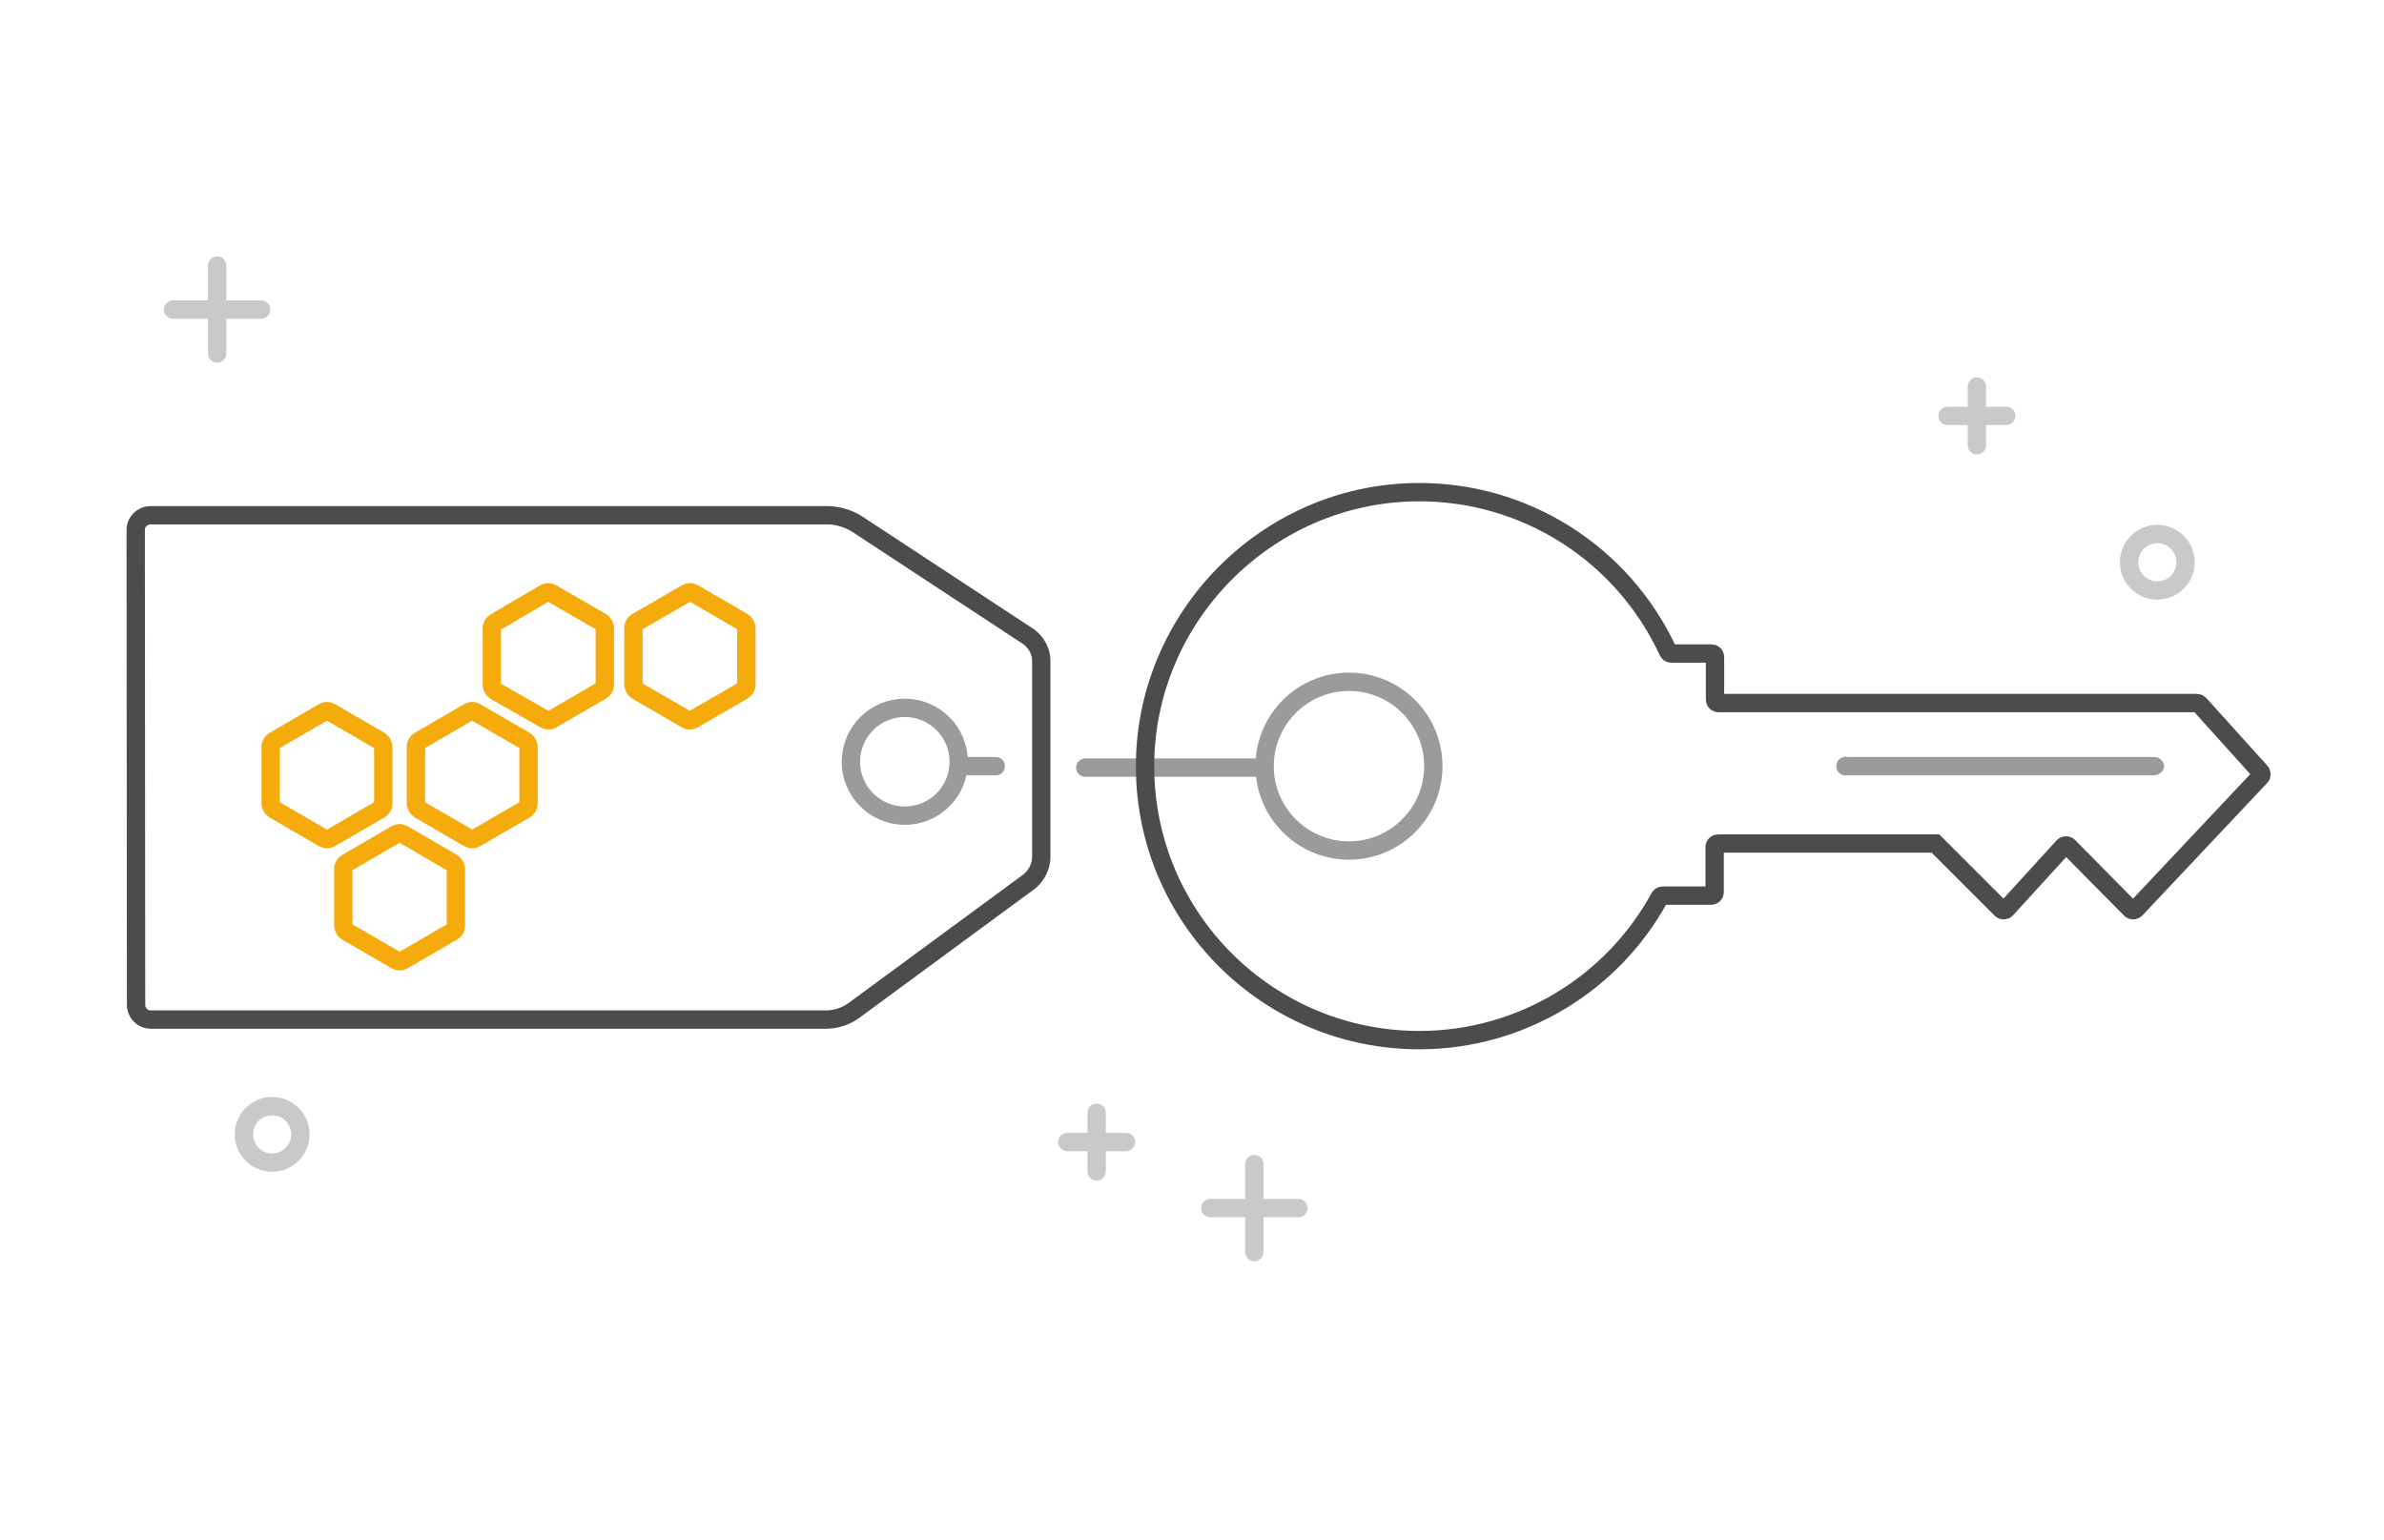 <?xml version="1.0" encoding="utf-8"?>
<!-- Generator: Adobe Illustrator 19.2.1, SVG Export Plug-In . SVG Version: 6.00 Build 0)  -->
<svg version="1.1" id="key" xmlns="http://www.w3.org/2000/svg" xmlns:xlink="http://www.w3.org/1999/xlink" x="0px" y="0px"
	 viewBox="0 0 650 420" style="enable-background:new 0 0 650 420;" xml:space="preserve">
<style type="text/css">
	.st0{fill:none;stroke:#4C4C4C;stroke-width:5;stroke-miterlimit:10;}
	.st1{fill:#9B9B9B;}
	.st2{fill:none;stroke:#9B9B9B;stroke-width:5;stroke-miterlimit:10;}
	.st3{fill:none;stroke:#F4AB0B;stroke-width:5;stroke-miterlimit:10;}
	.st4{fill:none;stroke:#C9C9C9;stroke-width:5;stroke-linecap:round;stroke-miterlimit:10;}
</style>
<title>illust_aws_key</title>
<g id="tag">
	<path class="st0" d="M37.1,274c0,2.2,1.8,4,4,4h184.4c2.6-0.1,5.1-0.9,7.2-2.4l48-35.3c1.9-1.6,3.1-3.9,3.2-6.4v-54
		c-0.1-2.5-1.4-4.7-3.3-6.2l-47.2-31c-2.2-1.3-4.8-2.1-7.3-2.2H41c-2.2,0-4,1.8-4,4L37.1,274L37.1,274z"/>
	<path id="keychain_round_2" class="st1" d="M271.5,211.4h-10.1l0,0v-5l0,0h10.1c1.4,0,2.5,1.1,2.5,2.5l0,0
		C274,210.3,272.9,211.4,271.5,211.4z"/>
	<circle class="st2" cx="246.7" cy="207.7" r="14.7"/>
</g>
<g id="key-2">
	<path id="keychain_round_" class="st1" d="M295.9,206.8H345l0,0v5l0,0h-49.1c-1.4,0-2.5-1.1-2.5-2.5l0,0
		C293.4,208,294.5,206.8,295.9,206.8z"/>
	<circle class="st2" cx="367.8" cy="208.9" r="23"/>
	<path class="st0" d="M599,191.7H468.6c-0.6,0-1-0.4-1-1v-11.5c0-0.6-0.4-1-1-1h-10.9c-0.4,0-0.7-0.2-0.9-0.6
		c-12.4-26.8-39.3-43.8-68.8-43.4c-40.8,0.5-74,34.3-73.8,75.1c0.2,41.3,33.9,74.5,75.1,74.3c27.2-0.1,52.2-15.1,65.2-38.9
		c0.2-0.3,0.5-0.5,0.9-0.5h13.1c0.6,0,1-0.4,1-1V231c0-0.6,0.4-1,1-1h59.2l17.9,17.9c0.4,0.4,1,0.4,1.4,0l0,0l15.6-17.1
		c0.4-0.4,1-0.4,1.4,0l0,0l16.9,17.1c0.4,0.4,1,0.4,1.4,0l0,0l34-36.1c0.4-0.4,0.4-1,0-1.4L599.7,192
		C599.5,191.8,599.2,191.7,599,191.7z"/>
	<path class="st1" d="M590.1,208.9c-0.2,1.5-1.5,2.6-3,2.5h-83.5c-1.4,0.2-2.7-0.7-2.9-2.1c-0.2-1.4,0.7-2.7,2.1-2.9
		c0.3-0.1,0.6-0.1,0.9,0h83.5C588.6,206.3,589.9,207.4,590.1,208.9z"/>
</g>
<path class="st3" d="M88.3,194.1c0.5-0.3,1.2-0.3,1.7,0l13.6,7.9c0.5,0.3,0.8,0.9,0.9,1.5v15.7c0,0.6-0.4,1.2-0.9,1.5L90,228.6
	c-0.5,0.3-1.2,0.3-1.7,0l-13.6-7.9c-0.5-0.3-0.8-0.9-0.9-1.5v-15.7c0-0.6,0.4-1.2,0.9-1.5L88.3,194.1z"/>
<path class="st3" d="M127.9,194.1c0.5-0.3,1.2-0.3,1.7,0l13.6,7.9c0.5,0.3,0.8,0.9,0.9,1.5v15.7c0,0.6-0.4,1.2-0.9,1.5l-13.6,7.9
	c-0.5,0.3-1.2,0.3-1.7,0l-13.6-7.9c-0.5-0.3-0.8-0.9-0.9-1.5v-15.7c0-0.6,0.4-1.2,0.9-1.5L127.9,194.1z"/>
<path class="st3" d="M108.1,227.4c0.5-0.3,1.2-0.3,1.7,0l13.6,7.9c0.5,0.3,0.8,0.9,0.9,1.5v15.7c0,0.6-0.4,1.2-0.9,1.5l-13.6,7.9
	c-0.5,0.3-1.2,0.3-1.7,0L94.5,254c-0.5-0.3-0.8-0.9-0.9-1.5v-15.7c0-0.6,0.4-1.2,0.9-1.5L108.1,227.4z"/>
<path class="st3" d="M148.6,161.7c0.5-0.3,1.2-0.3,1.7,0l13.7,7.9c0.5,0.3,0.8,0.9,0.9,1.5v15.7c0,0.6-0.4,1.2-0.9,1.5l-13.6,7.9
	c-0.5,0.3-1.2,0.3-1.7,0l-13.7-7.8c-0.5-0.3-0.8-0.9-0.9-1.5v-15.7c0-0.6,0.4-1.2,0.9-1.5L148.6,161.7z"/>
<path class="st3" d="M187.3,161.7c0.5-0.3,1.2-0.3,1.7,0l13.6,7.9c0.5,0.3,0.8,0.9,0.9,1.5v15.7c0,0.6-0.4,1.2-0.9,1.5l-13.7,7.9
	c-0.5,0.3-1.2,0.3-1.7,0l-13.6-7.9c-0.5-0.3-0.8-0.9-0.9-1.5v-15.7c0-0.6,0.4-1.2,0.9-1.5L187.3,161.7z"/>
<line class="st4" x1="59.2" y1="72.4" x2="59.2" y2="96.4"/>
<line class="st4" x1="47.2" y1="84.4" x2="71.2" y2="84.4"/>
<circle class="st4" cx="74.2" cy="309.3" r="7.7"/>
<line class="st4" x1="342" y1="317.4" x2="342" y2="341.4"/>
<line class="st4" x1="330" y1="329.4" x2="354" y2="329.4"/>
<line class="st4" x1="299" y1="303.4" x2="299" y2="319.4"/>
<line class="st4" x1="291" y1="311.4" x2="307" y2="311.4"/>
<line class="st4" x1="539" y1="105.4" x2="539" y2="121.4"/>
<line class="st4" x1="531" y1="113.4" x2="547" y2="113.4"/>
<circle class="st4" cx="588.2" cy="153.3" r="7.7"/>
</svg>
